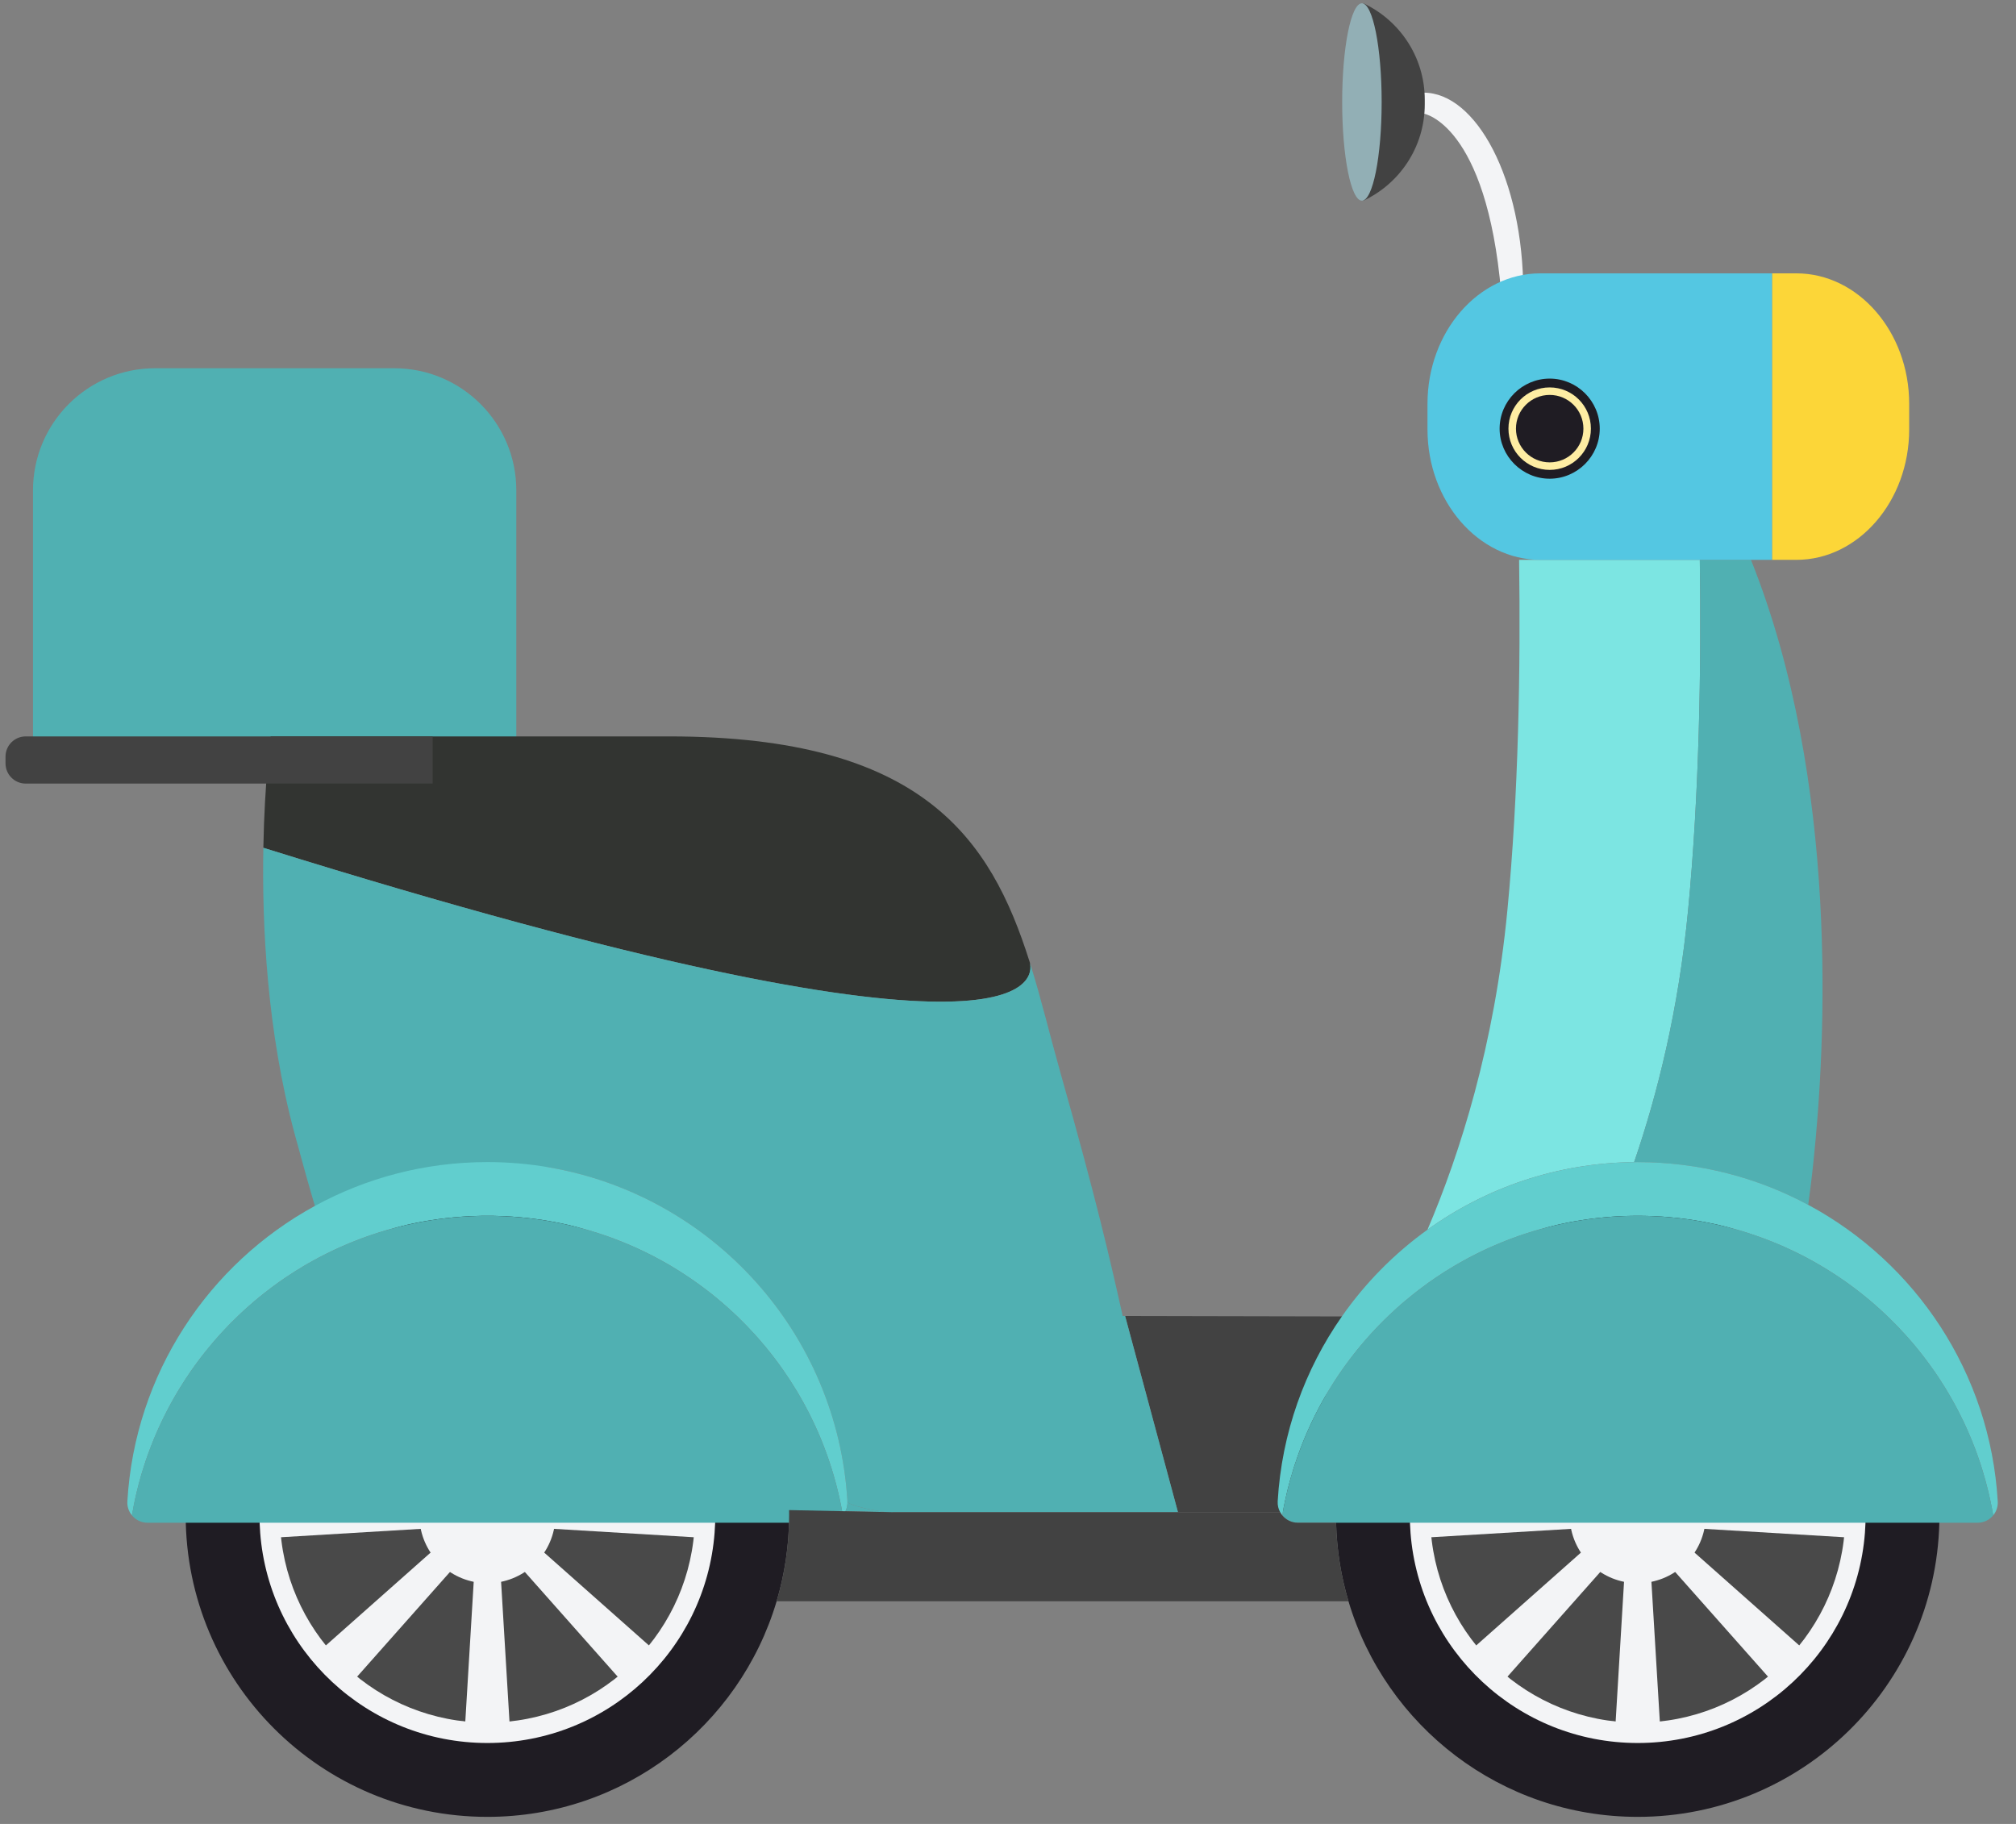 <?xml version="1.0" encoding="UTF-8"?>
<svg width="84px" height="76px" viewBox="0 0 84 76" version="1.1" xmlns="http://www.w3.org/2000/svg" xmlns:xlink="http://www.w3.org/1999/xlink">
    <rect x="0" y="0" width="84" height="76" fill="#808080" stroke="none"/>
    <!-- Generator: Sketch 52.6 (67491) - http://www.bohemiancoding.com/sketch -->
    <title>分组 18</title>
    <desc>Created with Sketch.</desc>
    <g id="图示" stroke="none" stroke-width="1" fill="none" fill-rule="evenodd">
        <g id="交通工具" transform="translate(-85, -529)">
            <g id="分组-18" transform="translate(85, 529)">
                <path d="M21.513,20.433 L21.513,30.841 L1.375,30.841 L1.375,20.433 C1.375,17.622 3.653,15.344 6.463,15.344 L16.424,15.344 C19.235,15.344 21.513,17.622 21.513,20.433" id="Fill-852" fill="#50B0B2"></path>
                <path d="M62.548,12.191 C61.937,5.155 59.322,4.734 59.322,4.734 L59.322,3.861 C61.495,3.861 63.47,7.432 63.47,12.191 L62.548,12.191 Z" id="Fill-853" fill="#F3F4F6"></path>
                <path d="M56.807,0.138 L56.807,8.362 C58.317,7.658 59.365,6.125 59.365,4.346 L59.365,4.155 C59.365,2.376 58.317,0.843 56.807,0.138" id="Fill-854" fill="#424242"></path>
                <path d="M10.973,35.326 C43.193,45.38 43.072,40.775 42.913,40.117 L42.913,40.114 C42.908,40.097 42.901,40.08 42.896,40.062 C42.892,40.05 42.89,40.043 42.89,40.043 C41.278,34.966 38.471,30.685 27.877,30.685 L11.278,30.685 C11.278,30.685 11.024,32.535 10.973,35.326" id="Fill-855" fill="#323431"></path>
                <path d="M18.028,32.651 L1.071,32.651 C0.607,32.651 0.23,32.274 0.23,31.81 L0.23,31.526 C0.23,31.061 0.607,30.685 1.071,30.685 L18.028,30.685 L18.028,32.651 Z" id="Fill-856" fill="#424242"></path>
                <path d="M59.479,51.239 C61.907,49.493 64.877,48.454 68.089,48.424 C69.063,45.585 69.941,42.065 70.336,37.939 C70.804,33.084 70.889,27.837 70.825,23.328 L63.296,23.328 C63.359,27.837 63.274,33.084 62.807,37.939 C62.267,43.56 60.835,48.06 59.479,51.239" id="Fill-857" fill="#7CE5E2"></path>
                <path d="M68.089,48.424 C68.138,48.423 68.189,48.423 68.238,48.423 C69.539,48.423 70.802,48.588 72.005,48.898 C73.179,49.201 74.298,49.642 75.342,50.203 C75.401,49.775 75.48,49.172 75.558,48.424 C76.074,43.568 76.66,32.59 72.957,23.328 L70.826,23.328 C70.889,27.837 70.804,33.084 70.336,37.939 C69.941,42.065 69.064,45.585 68.089,48.424" id="Fill-858" fill="#50B0B2"></path>
                <path d="M46.879,54.835 L49.082,63.012 L54.326,63.012 L54.326,62.875 C54.326,62.875 54.299,61.461 54.8,59.546 C54.918,59.099 55.063,58.625 55.245,58.135 C55.637,57.076 56.198,55.943 56.999,54.856 L55.912,54.854 L54.525,54.851 L46.879,54.835 Z" id="Fill-859" fill="#424242"></path>
                <path d="M11.12,63.18 C11.119,63.249 11.115,63.316 11.115,63.385 C11.115,69.125 15.773,73.781 21.511,73.781 C27.253,73.781 31.911,69.125 31.911,63.385 C31.911,63.316 31.907,63.249 31.906,63.18 L25.636,63.18 C25.639,63.244 25.641,63.307 25.641,63.371 C25.641,65.634 23.752,67.523 21.49,67.523 C19.227,67.523 17.338,65.634 17.338,63.371 C17.338,63.307 17.34,63.244 17.343,63.18 L11.12,63.18 Z" id="Fill-860" fill="#424242"></path>
                <path d="M55.666,63.134 C55.666,63.175 55.666,63.216 55.668,63.257 C55.668,63.321 55.669,63.386 55.67,63.45 C55.698,64.584 55.876,65.682 56.187,66.723 C57.731,71.918 62.543,75.706 68.238,75.706 C75.076,75.706 80.638,70.247 80.806,63.45 C80.809,63.345 80.81,63.239 80.81,63.134 C80.81,57.505 77.11,52.74 72.009,51.138 C72.006,51.136 72.004,51.136 72.001,51.135 C70.813,50.763 69.549,50.562 68.238,50.562 C66.924,50.562 65.655,50.765 64.464,51.14 C64.46,51.14 64.456,51.141 64.453,51.143 C59.359,52.749 55.666,57.511 55.666,63.134" id="Fill-861" fill="#1F1C23"></path>
                <path d="M68.238,53.64 C73.482,53.64 77.733,57.891 77.733,63.135 C77.733,63.377 77.724,63.618 77.706,63.856 L77.706,63.865 C77.332,68.766 73.237,72.628 68.238,72.628 C63.241,72.628 59.145,68.766 58.771,63.865 L58.771,63.856 C58.752,63.618 58.744,63.377 58.744,63.135 C58.744,57.891 62.996,53.64 68.238,53.64" id="Fill-862" fill="#F3F4F6"></path>
                <path d="M68.238,54.488 C73.014,54.488 76.885,58.359 76.885,63.134 C76.885,63.355 76.877,63.575 76.86,63.792 L76.86,63.8 C76.52,68.263 72.791,71.78 68.238,71.78 C63.688,71.78 59.957,68.263 59.617,63.8 L59.617,63.792 C59.599,63.575 59.592,63.355 59.592,63.134 C59.592,58.359 63.464,54.488 68.238,54.488" id="Fill-863" fill="#494949"></path>
                <path d="M68.238,60.299 C69.804,60.299 71.073,61.569 71.073,63.134 C71.073,63.207 71.071,63.279 71.065,63.35 L71.065,63.353 C70.954,64.816 69.731,65.969 68.238,65.969 C66.746,65.969 65.523,64.816 65.412,63.353 L65.412,63.35 C65.406,63.279 65.403,63.207 65.403,63.134 C65.403,61.569 66.673,60.299 68.238,60.299" id="Fill-864" fill="#F3F4F6"></path>
                <polygon id="Fill-865" fill="#F3F4F6" points="67.835 63.134 68.642 63.134 69.181 54.176 67.297 54.176"></polygon>
                <polygon id="Fill-866" fill="#F3F4F6" points="67.953 62.849 68.524 63.42 75.239 57.466 73.907 56.134"></polygon>
                <polygon id="Fill-867" fill="#F3F4F6" points="68.239 62.73 68.239 63.538 77.197 64.076 77.197 62.192"></polygon>
                <polygon id="Fill-868" fill="#F3F4F6" points="68.524 62.849 67.953 63.42 73.907 70.134 75.239 68.802"></polygon>
                <polygon id="Fill-869" fill="#F3F4F6" points="68.642 63.134 67.835 63.134 67.297 72.092 69.181 72.092"></polygon>
                <polygon id="Fill-870" fill="#F3F4F6" points="68.524 63.42 67.953 62.849 61.239 68.802 62.571 70.134"></polygon>
                <polygon id="Fill-871" fill="#F3F4F6" points="68.239 63.538 68.239 62.73 59.281 62.192 59.281 64.076"></polygon>
                <polygon id="Fill-872" fill="#F3F4F6" points="67.953 63.42 68.524 62.849 62.571 56.134 61.239 57.466"></polygon>
                <path d="M53.237,62.558 C53.228,62.722 53.266,62.878 53.341,63.012 C53.365,63.057 53.394,63.101 53.427,63.142 C53.434,63.099 53.442,63.055 53.451,63.012 C53.462,62.943 53.473,62.876 53.487,62.811 C53.504,62.721 53.523,62.632 53.542,62.543 C53.557,62.471 53.572,62.4 53.59,62.329 C53.595,62.303 53.6,62.277 53.607,62.252 C53.62,62.191 53.635,62.132 53.65,62.072 C53.666,62.005 53.683,61.938 53.701,61.873 C53.705,61.854 53.71,61.834 53.716,61.815 C53.738,61.731 53.76,61.646 53.786,61.564 C53.875,61.245 53.976,60.929 54.089,60.619 C54.114,60.546 54.142,60.472 54.17,60.399 C54.177,60.376 54.185,60.355 54.194,60.333 C54.223,60.256 54.253,60.18 54.284,60.104 C54.289,60.089 54.295,60.075 54.301,60.062 C54.327,59.998 54.352,59.936 54.378,59.874 C54.39,59.844 54.404,59.812 54.418,59.782 C54.449,59.706 54.482,59.632 54.516,59.557 C54.554,59.47 54.595,59.384 54.635,59.298 C54.716,59.126 54.799,58.955 54.887,58.787 C55,58.567 55.119,58.35 55.245,58.135 C55.271,58.09 55.299,58.043 55.326,57.997 C55.366,57.932 55.405,57.866 55.445,57.802 C55.488,57.731 55.532,57.662 55.575,57.593 C55.785,57.266 56.008,56.946 56.243,56.636 C56.298,56.562 56.357,56.487 56.415,56.414 C56.463,56.352 56.512,56.29 56.561,56.229 C56.604,56.176 56.647,56.123 56.692,56.071 C56.742,56.01 56.793,55.951 56.843,55.892 C56.879,55.85 56.915,55.808 56.951,55.768 C56.954,55.763 56.959,55.758 56.963,55.754 C57.023,55.687 57.082,55.62 57.143,55.554 C57.269,55.415 57.398,55.28 57.53,55.146 C57.575,55.1 57.621,55.054 57.667,55.008 C57.679,54.997 57.69,54.985 57.703,54.974 C57.752,54.925 57.801,54.877 57.852,54.829 C57.961,54.724 58.072,54.621 58.184,54.52 C58.237,54.472 58.292,54.424 58.346,54.376 C58.352,54.37 58.359,54.365 58.366,54.358 L58.526,54.222 C58.641,54.123 58.758,54.029 58.876,53.934 C58.958,53.868 59.04,53.804 59.125,53.74 C59.254,53.64 59.385,53.543 59.518,53.448 C59.616,53.379 59.715,53.309 59.816,53.241 C59.905,53.181 59.993,53.122 60.084,53.064 C60.138,53.029 60.193,52.993 60.248,52.959 C60.299,52.926 60.35,52.895 60.401,52.866 C60.451,52.833 60.501,52.804 60.55,52.775 C60.59,52.751 60.63,52.727 60.671,52.704 C60.734,52.666 60.798,52.629 60.863,52.593 C61.073,52.474 61.285,52.361 61.501,52.253 C61.584,52.211 61.668,52.169 61.753,52.129 C61.754,52.129 61.755,52.127 61.756,52.127 C61.847,52.083 61.94,52.04 62.033,51.998 C62.046,51.992 62.06,51.986 62.072,51.981 C62.137,51.952 62.203,51.923 62.268,51.895 C62.371,51.849 62.473,51.806 62.577,51.765 C62.637,51.739 62.699,51.715 62.76,51.691 C62.856,51.653 62.953,51.617 63.051,51.581 C63.12,51.555 63.19,51.531 63.259,51.505 C63.344,51.476 63.427,51.447 63.512,51.42 C63.556,51.406 63.601,51.39 63.644,51.378 C63.803,51.325 63.963,51.277 64.125,51.232 C64.234,51.2 64.343,51.17 64.453,51.143 C64.456,51.141 64.46,51.14 64.464,51.14 C64.538,51.12 64.614,51.101 64.69,51.083 C64.765,51.066 64.841,51.048 64.915,51.03 C64.994,51.012 65.071,50.995 65.149,50.98 C65.198,50.97 65.249,50.958 65.299,50.949 C65.345,50.939 65.392,50.93 65.438,50.921 C65.486,50.913 65.534,50.904 65.584,50.895 C65.69,50.876 65.797,50.858 65.904,50.842 C65.997,50.827 66.091,50.813 66.184,50.8 C66.295,50.785 66.408,50.771 66.522,50.758 C66.63,50.746 66.74,50.734 66.849,50.724 C66.863,50.723 66.878,50.722 66.892,50.72 C66.996,50.712 67.098,50.703 67.202,50.696 C67.285,50.69 67.369,50.685 67.452,50.681 C67.471,50.68 67.49,50.679 67.509,50.679 C67.559,50.676 67.61,50.674 67.661,50.672 C67.712,50.67 67.764,50.669 67.817,50.667 C67.872,50.665 67.926,50.664 67.98,50.664 C68.066,50.662 68.152,50.661 68.238,50.661 C68.324,50.661 68.41,50.662 68.496,50.664 C68.55,50.664 68.605,50.665 68.659,50.667 C68.711,50.669 68.762,50.67 68.813,50.672 C68.864,50.674 68.916,50.676 68.966,50.679 L69.038,50.683 C69.118,50.686 69.196,50.691 69.275,50.696 C69.368,50.703 69.46,50.71 69.553,50.718 C69.582,50.72 69.61,50.723 69.637,50.726 C69.732,50.734 69.828,50.743 69.923,50.755 C69.933,50.756 69.945,50.757 69.955,50.758 C70.063,50.77 70.172,50.784 70.28,50.799 C70.288,50.8 70.296,50.8 70.304,50.801 C70.378,50.812 70.453,50.823 70.527,50.834 C70.64,50.852 70.751,50.87 70.862,50.89 C70.919,50.899 70.975,50.91 71.03,50.92 C71.108,50.934 71.183,50.949 71.259,50.966 C71.396,50.992 71.532,51.023 71.666,51.054 C71.739,51.071 71.814,51.088 71.887,51.107 C71.916,51.114 71.945,51.121 71.973,51.129 C71.982,51.131 71.992,51.134 72.001,51.135 C72.004,51.136 72.006,51.136 72.009,51.138 C72.201,51.187 72.39,51.24 72.58,51.298 C72.672,51.325 72.763,51.354 72.854,51.384 C72.885,51.393 72.914,51.402 72.943,51.413 C73.033,51.441 73.121,51.471 73.208,51.503 C73.307,51.536 73.405,51.571 73.503,51.609 C73.738,51.696 73.969,51.79 74.198,51.888 C74.275,51.921 74.351,51.955 74.427,51.991 C74.428,51.99 74.428,51.991 74.429,51.991 C74.528,52.035 74.626,52.081 74.724,52.129 C74.822,52.174 74.92,52.223 75.017,52.273 C75.188,52.359 75.357,52.447 75.523,52.541 C75.555,52.558 75.587,52.577 75.619,52.595 C75.705,52.642 75.789,52.691 75.873,52.742 C75.966,52.796 76.059,52.852 76.151,52.91 C76.243,52.965 76.334,53.024 76.424,53.083 C76.525,53.149 76.625,53.216 76.723,53.283 C76.803,53.337 76.881,53.393 76.96,53.448 C77.047,53.51 77.134,53.573 77.22,53.639 C77.292,53.692 77.366,53.746 77.436,53.804 C77.484,53.84 77.531,53.877 77.578,53.915 C77.664,53.982 77.749,54.051 77.832,54.121 C77.881,54.161 77.931,54.202 77.979,54.243 C78.484,54.674 78.961,55.138 79.404,55.631 C79.441,55.672 79.478,55.712 79.513,55.753 C79.555,55.799 79.597,55.847 79.637,55.895 C79.753,56.029 79.867,56.166 79.977,56.305 C80.026,56.366 80.073,56.426 80.12,56.487 C80.131,56.5 80.14,56.511 80.149,56.524 C80.193,56.58 80.236,56.637 80.279,56.696 C80.351,56.79 80.422,56.886 80.489,56.984 C80.532,57.042 80.574,57.101 80.614,57.161 C80.716,57.307 80.815,57.456 80.91,57.607 C80.95,57.669 80.989,57.733 81.03,57.796 C81.043,57.815 81.054,57.836 81.065,57.854 C81.107,57.923 81.149,57.992 81.19,58.063 C81.236,58.139 81.28,58.217 81.324,58.295 C81.369,58.373 81.412,58.451 81.455,58.529 C81.539,58.686 81.623,58.846 81.702,59.006 C81.741,59.087 81.781,59.168 81.82,59.249 C81.858,59.33 81.896,59.411 81.934,59.493 C81.97,59.575 82.007,59.657 82.042,59.74 C82.114,59.905 82.183,60.072 82.248,60.241 C82.264,60.28 82.279,60.321 82.294,60.36 C82.317,60.422 82.341,60.484 82.363,60.546 C82.392,60.627 82.422,60.707 82.449,60.79 C82.468,60.846 82.489,60.905 82.508,60.963 C82.52,60.998 82.532,61.034 82.542,61.069 C82.563,61.135 82.585,61.202 82.605,61.269 C82.69,61.543 82.767,61.82 82.834,62.099 C82.853,62.175 82.872,62.251 82.888,62.327 C82.889,62.327 82.889,62.328 82.888,62.329 C82.907,62.406 82.923,62.485 82.94,62.563 C82.982,62.755 83.018,62.947 83.051,63.142 C83.18,62.984 83.253,62.779 83.239,62.558 C82.927,57.205 79.813,52.606 75.342,50.204 C73.227,49.067 70.808,48.423 68.238,48.423 C64.969,48.423 61.945,49.467 59.479,51.239 C58.095,52.234 56.887,53.457 55.912,54.854 C54.368,57.061 53.404,59.703 53.237,62.558" id="Fill-873" fill="#61CECE"></path>
                <path d="M53.427,63.142 C53.58,63.329 53.812,63.45 54.075,63.45 L82.403,63.45 C82.664,63.45 82.897,63.329 83.051,63.142 C83.018,62.947 82.981,62.755 82.94,62.563 C82.923,62.484 82.907,62.406 82.888,62.329 C82.889,62.328 82.889,62.327 82.888,62.327 C82.872,62.251 82.852,62.175 82.834,62.099 C82.767,61.82 82.689,61.543 82.605,61.269 C82.585,61.202 82.563,61.135 82.542,61.069 C82.531,61.033 82.52,60.998 82.507,60.962 C82.489,60.904 82.468,60.846 82.449,60.789 C82.422,60.707 82.392,60.627 82.363,60.546 C82.341,60.482 82.318,60.42 82.294,60.36 C82.279,60.321 82.264,60.28 82.248,60.241 C82.184,60.073 82.114,59.906 82.042,59.74 C82.007,59.657 81.97,59.575 81.934,59.493 C81.896,59.41 81.858,59.33 81.82,59.249 C81.781,59.168 81.741,59.087 81.702,59.006 C81.624,58.846 81.54,58.686 81.455,58.529 C81.412,58.451 81.369,58.373 81.324,58.294 C81.28,58.217 81.236,58.139 81.19,58.063 C81.149,57.992 81.107,57.923 81.065,57.854 C81.054,57.836 81.043,57.815 81.03,57.796 C80.989,57.733 80.95,57.669 80.91,57.607 C80.815,57.456 80.716,57.307 80.614,57.16 C80.574,57.101 80.532,57.042 80.489,56.983 C80.422,56.886 80.351,56.79 80.279,56.696 C80.236,56.637 80.193,56.58 80.149,56.523 C80.14,56.511 80.131,56.499 80.12,56.487 C80.073,56.426 80.026,56.365 79.977,56.305 C79.867,56.166 79.755,56.029 79.637,55.895 C79.597,55.847 79.555,55.799 79.513,55.752 C79.478,55.711 79.442,55.67 79.404,55.631 C78.961,55.138 78.484,54.674 77.979,54.243 C77.931,54.202 77.881,54.161 77.832,54.121 C77.748,54.051 77.664,53.981 77.578,53.914 C77.531,53.877 77.484,53.84 77.436,53.803 C77.366,53.748 77.293,53.694 77.22,53.639 C77.134,53.575 77.047,53.51 76.96,53.448 C76.881,53.392 76.803,53.337 76.723,53.282 C76.625,53.215 76.525,53.148 76.424,53.083 C76.334,53.025 76.242,52.967 76.151,52.91 C76.059,52.853 75.966,52.796 75.873,52.742 C75.789,52.691 75.705,52.643 75.619,52.595 C75.587,52.577 75.555,52.558 75.523,52.541 C75.356,52.448 75.188,52.358 75.017,52.273 C74.92,52.223 74.822,52.175 74.724,52.129 C74.626,52.082 74.528,52.036 74.429,51.991 C74.428,51.991 74.428,51.989 74.427,51.991 C74.351,51.955 74.274,51.921 74.198,51.888 C73.969,51.79 73.738,51.696 73.503,51.609 C73.405,51.572 73.307,51.537 73.208,51.503 C73.121,51.471 73.032,51.441 72.943,51.413 C72.914,51.402 72.885,51.393 72.854,51.384 C72.763,51.354 72.672,51.326 72.58,51.298 C72.392,51.241 72.201,51.187 72.009,51.138 C71.997,51.135 71.985,51.131 71.973,51.129 C71.945,51.121 71.916,51.114 71.887,51.107 C71.814,51.088 71.741,51.071 71.666,51.054 C71.532,51.023 71.396,50.992 71.259,50.966 C71.183,50.949 71.107,50.934 71.03,50.92 C70.975,50.91 70.919,50.899 70.862,50.89 C70.751,50.87 70.64,50.852 70.527,50.834 C70.453,50.823 70.378,50.812 70.304,50.801 C70.296,50.8 70.288,50.8 70.28,50.799 C70.172,50.784 70.063,50.771 69.955,50.758 C69.945,50.757 69.933,50.756 69.923,50.755 C69.828,50.745 69.733,50.734 69.637,50.725 C69.61,50.723 69.582,50.721 69.553,50.718 C69.46,50.71 69.368,50.703 69.275,50.696 C69.196,50.691 69.118,50.686 69.038,50.682 L68.966,50.679 C68.916,50.676 68.864,50.674 68.813,50.672 C68.763,50.67 68.711,50.669 68.659,50.667 C68.605,50.665 68.55,50.663 68.496,50.663 C68.41,50.662 68.324,50.661 68.238,50.661 C68.152,50.661 68.066,50.662 67.98,50.663 C67.926,50.663 67.872,50.665 67.817,50.667 C67.764,50.669 67.712,50.67 67.66,50.672 C67.61,50.674 67.559,50.676 67.509,50.679 C67.49,50.679 67.471,50.68 67.452,50.681 C67.368,50.685 67.285,50.69 67.202,50.696 C67.098,50.703 66.994,50.712 66.892,50.721 C66.878,50.722 66.863,50.723 66.849,50.724 C66.739,50.734 66.63,50.746 66.522,50.758 C66.408,50.771 66.297,50.785 66.184,50.8 C66.091,50.813 65.997,50.827 65.904,50.842 C65.797,50.858 65.69,50.876 65.584,50.895 C65.534,50.904 65.486,50.913 65.438,50.921 C65.392,50.93 65.345,50.939 65.299,50.949 C65.249,50.958 65.198,50.969 65.149,50.98 C65.071,50.995 64.993,51.013 64.915,51.03 C64.84,51.048 64.765,51.066 64.69,51.083 C64.614,51.101 64.54,51.121 64.464,51.14 C64.46,51.14 64.456,51.141 64.452,51.143 C64.343,51.17 64.234,51.2 64.125,51.232 C63.963,51.277 63.803,51.325 63.643,51.378 C63.601,51.39 63.556,51.406 63.512,51.419 C63.427,51.447 63.344,51.476 63.259,51.505 C63.19,51.529 63.12,51.554 63.051,51.581 C62.953,51.617 62.856,51.653 62.76,51.691 C62.699,51.715 62.637,51.739 62.577,51.764 C62.473,51.806 62.371,51.849 62.268,51.895 C62.203,51.922 62.137,51.95 62.072,51.98 C62.06,51.986 62.046,51.992 62.033,51.998 C61.94,52.04 61.847,52.083 61.756,52.127 C61.755,52.127 61.754,52.129 61.753,52.129 C61.668,52.169 61.584,52.211 61.501,52.252 C61.285,52.361 61.072,52.474 60.863,52.593 C60.798,52.629 60.734,52.666 60.671,52.704 C60.63,52.727 60.59,52.751 60.55,52.775 C60.5,52.803 60.451,52.834 60.401,52.865 C60.35,52.895 60.299,52.926 60.248,52.959 C60.193,52.993 60.138,53.029 60.084,53.064 C59.993,53.122 59.905,53.181 59.816,53.241 C59.715,53.309 59.616,53.379 59.518,53.448 C59.385,53.543 59.254,53.64 59.125,53.74 C59.04,53.803 58.958,53.868 58.876,53.934 C58.758,54.029 58.641,54.123 58.526,54.222 L58.366,54.358 C58.359,54.364 58.352,54.37 58.346,54.376 C58.292,54.424 58.237,54.472 58.184,54.52 C58.072,54.621 57.96,54.724 57.852,54.828 C57.801,54.877 57.752,54.925 57.703,54.974 C57.69,54.985 57.679,54.996 57.667,55.008 C57.621,55.053 57.575,55.1 57.53,55.146 C57.398,55.28 57.269,55.415 57.143,55.554 C57.082,55.62 57.023,55.687 56.963,55.754 C56.959,55.758 56.954,55.763 56.951,55.768 C56.915,55.808 56.879,55.85 56.843,55.892 C56.793,55.951 56.742,56.01 56.692,56.071 C56.647,56.123 56.604,56.176 56.561,56.229 C56.512,56.289 56.463,56.352 56.415,56.413 C56.356,56.487 56.298,56.562 56.243,56.636 C56.008,56.946 55.785,57.266 55.575,57.593 C55.532,57.663 55.488,57.73 55.445,57.801 C55.405,57.866 55.366,57.931 55.326,57.997 C55.299,58.043 55.271,58.09 55.245,58.135 C55.119,58.35 55,58.567 54.886,58.787 C54.798,58.955 54.715,59.126 54.635,59.298 C54.594,59.384 54.554,59.47 54.516,59.557 C54.482,59.632 54.449,59.706 54.418,59.782 C54.404,59.812 54.39,59.844 54.378,59.874 C54.352,59.936 54.327,59.998 54.301,60.062 C54.295,60.075 54.289,60.089 54.284,60.104 C54.253,60.18 54.223,60.256 54.194,60.333 C54.185,60.355 54.177,60.376 54.17,60.399 C54.142,60.472 54.114,60.546 54.089,60.619 C53.976,60.929 53.875,61.245 53.785,61.564 C53.76,61.646 53.738,61.731 53.716,61.815 C53.71,61.834 53.705,61.854 53.701,61.873 C53.683,61.938 53.665,62.005 53.65,62.072 C53.635,62.132 53.62,62.191 53.607,62.252 C53.6,62.277 53.595,62.303 53.59,62.329 C53.572,62.4 53.557,62.471 53.542,62.543 C53.523,62.632 53.504,62.721 53.487,62.811 C53.473,62.878 53.462,62.945 53.451,63.012 C53.442,63.054 53.434,63.099 53.427,63.142" id="Fill-874" fill="#50B0B2"></path>
                <path d="M7.737,63.134 C7.737,70.077 13.365,75.706 20.308,75.706 C26.004,75.706 30.816,71.918 32.359,66.723 C32.698,65.586 32.88,64.38 32.88,63.134 C32.88,63.063 32.88,62.994 32.878,62.923 C32.765,56.077 27.181,50.562 20.308,50.562 C13.365,50.562 7.737,56.191 7.737,63.134" id="Fill-875" fill="#1F1C23"></path>
                <path d="M20.308,53.64 C25.552,53.64 29.803,57.891 29.803,63.135 C29.803,63.377 29.794,63.618 29.775,63.856 L29.775,63.865 C29.402,68.766 25.307,72.628 20.308,72.628 C15.311,72.628 11.214,68.766 10.841,63.865 L10.841,63.856 C10.822,63.618 10.813,63.377 10.813,63.135 C10.813,57.891 15.065,53.64 20.308,53.64" id="Fill-876" fill="#F3F4F6"></path>
                <path d="M20.308,54.488 C25.084,54.488 28.955,58.359 28.955,63.134 C28.955,63.355 28.947,63.575 28.93,63.792 L28.93,63.8 C28.59,68.263 24.86,71.78 20.308,71.78 C15.757,71.78 12.026,68.263 11.686,63.8 L11.686,63.792 C11.669,63.575 11.661,63.355 11.661,63.134 C11.661,58.359 15.534,54.488 20.308,54.488" id="Fill-877" fill="#494949"></path>
                <path d="M20.308,60.299 C21.874,60.299 23.143,61.569 23.143,63.134 C23.143,63.207 23.14,63.279 23.135,63.35 L23.135,63.353 C23.023,64.816 21.801,65.969 20.308,65.969 C18.816,65.969 17.593,64.816 17.481,63.353 L17.481,63.35 C17.476,63.279 17.473,63.207 17.473,63.134 C17.473,61.569 18.743,60.299 20.308,60.299" id="Fill-878" fill="#F3F4F6"></path>
                <polygon id="Fill-879" fill="#F3F4F6" points="19.905 63.134 20.712 63.134 21.25 54.176 19.366 54.176"></polygon>
                <polygon id="Fill-880" fill="#F3F4F6" points="20.023 62.849 20.594 63.42 27.308 57.466 25.976 56.134"></polygon>
                <polygon id="Fill-881" fill="#F3F4F6" points="20.308 62.73 20.308 63.538 29.266 64.076 29.266 62.192"></polygon>
                <polygon id="Fill-882" fill="#F3F4F6" points="20.594 62.849 20.023 63.42 25.976 70.134 27.309 68.802"></polygon>
                <polygon id="Fill-883" fill="#F3F4F6" points="20.712 63.134 19.905 63.134 19.366 72.092 21.25 72.092"></polygon>
                <polygon id="Fill-884" fill="#F3F4F6" points="20.594 63.42 20.023 62.849 13.308 68.802 14.64 70.134"></polygon>
                <polygon id="Fill-885" fill="#F3F4F6" points="20.308 63.538 20.308 62.73 11.35 62.192 11.35 64.076"></polygon>
                <polygon id="Fill-886" fill="#F3F4F6" points="20.023 63.42 20.594 62.849 14.64 56.134 13.308 57.466"></polygon>
                <path d="M12.286,47.281 C12.647,48.617 12.903,49.52 13.121,50.249 C13.259,50.712 13.383,51.105 13.509,51.497 C13.651,51.392 16.932,48.55 22.874,48.641 L22.876,48.641 C29.667,49.809 34.899,55.535 35.31,62.558 C35.32,62.722 36.37,62.94 36.907,63.005 C37.093,63.028 37.217,63.033 37.216,63.012 L49.082,63.012 L46.879,54.835 L46.779,54.835 C46.247,52.453 45.683,49.986 44.185,44.7 C43.751,43.163 43.383,41.607 42.913,40.117 C43.072,40.775 43.193,45.38 10.973,35.326 C10.913,38.532 11.12,42.978 12.286,47.281" id="Fill-887" fill="#50B0B2"></path>
                <path d="M5.497,63.142 C5.516,63.031 5.536,62.921 5.558,62.811 C5.578,62.703 5.599,62.596 5.623,62.488 C5.625,62.483 5.626,62.477 5.627,62.471 C5.65,62.366 5.674,62.261 5.699,62.157 C5.724,62.05 5.751,61.944 5.779,61.839 C5.808,61.73 5.838,61.621 5.869,61.514 C5.899,61.407 5.93,61.301 5.965,61.197 C5.99,61.112 6.018,61.027 6.046,60.944 C6.062,60.892 6.08,60.84 6.097,60.789 C6.159,60.612 6.222,60.437 6.291,60.263 C6.33,60.16 6.37,60.059 6.412,59.958 C6.447,59.873 6.483,59.788 6.52,59.704 C6.549,59.636 6.579,59.567 6.61,59.5 C6.637,59.44 6.665,59.379 6.694,59.318 C6.723,59.256 6.752,59.194 6.782,59.132 C6.842,59.01 6.902,58.888 6.966,58.767 C7.015,58.672 7.064,58.579 7.116,58.485 C7.168,58.389 7.221,58.296 7.275,58.202 C7.317,58.129 7.36,58.055 7.404,57.982 C7.432,57.934 7.461,57.886 7.492,57.838 C7.632,57.609 7.778,57.384 7.931,57.163 C7.969,57.106 8.009,57.05 8.048,56.996 C8.111,56.907 8.177,56.818 8.242,56.73 C8.292,56.663 8.341,56.598 8.39,56.532 C8.405,56.513 8.419,56.496 8.435,56.477 C8.528,56.355 8.624,56.235 8.724,56.117 C8.783,56.043 8.845,55.97 8.908,55.897 C8.96,55.836 9.015,55.775 9.068,55.715 C9.077,55.704 9.087,55.693 9.097,55.681 C9.151,55.621 9.207,55.56 9.262,55.5 C9.339,55.415 9.419,55.331 9.5,55.248 C9.543,55.204 9.586,55.158 9.63,55.114 C9.755,54.989 9.882,54.865 10.012,54.742 C10.063,54.696 10.113,54.649 10.164,54.602 C10.189,54.578 10.214,54.555 10.239,54.533 C10.295,54.483 10.349,54.434 10.406,54.385 C10.475,54.323 10.544,54.263 10.615,54.204 C10.749,54.092 10.883,53.981 11.021,53.874 C11.09,53.819 11.161,53.764 11.232,53.711 C11.299,53.659 11.367,53.609 11.435,53.559 C11.442,53.553 11.449,53.548 11.455,53.544 C11.524,53.494 11.593,53.444 11.663,53.395 C11.735,53.344 11.808,53.294 11.881,53.243 C12.151,53.062 12.426,52.887 12.708,52.721 L12.86,52.634 C12.913,52.603 12.967,52.572 13.022,52.543 C13.212,52.436 13.407,52.333 13.603,52.237 C13.669,52.203 13.734,52.172 13.801,52.139 C13.881,52.101 13.961,52.063 14.04,52.028 C14.101,51.998 14.163,51.971 14.225,51.944 C14.471,51.834 14.722,51.731 14.974,51.636 C15.029,51.615 15.082,51.595 15.136,51.575 C15.193,51.554 15.25,51.533 15.308,51.514 C15.375,51.489 15.442,51.466 15.509,51.445 C15.587,51.418 15.666,51.392 15.744,51.368 C16.003,51.284 16.268,51.208 16.533,51.14 C16.609,51.121 16.683,51.101 16.759,51.083 C16.83,51.066 16.901,51.049 16.972,51.033 C17.151,50.992 17.33,50.954 17.513,50.921 C17.558,50.913 17.604,50.904 17.649,50.896 C17.75,50.877 17.85,50.861 17.951,50.844 C18.052,50.828 18.153,50.814 18.255,50.8 C18.366,50.785 18.478,50.771 18.592,50.758 C18.701,50.746 18.809,50.734 18.919,50.724 C18.933,50.723 18.948,50.722 18.962,50.721 C19.065,50.712 19.168,50.703 19.272,50.696 C19.355,50.69 19.439,50.685 19.522,50.681 C19.541,50.68 19.56,50.679 19.579,50.679 C19.63,50.676 19.68,50.674 19.731,50.672 C19.783,50.67 19.835,50.669 19.888,50.667 C19.942,50.665 19.996,50.663 20.051,50.663 C20.137,50.662 20.223,50.661 20.309,50.661 C20.394,50.661 20.48,50.662 20.566,50.663 C20.621,50.663 20.675,50.665 20.729,50.667 C20.783,50.669 20.834,50.67 20.886,50.672 C20.937,50.674 20.987,50.676 21.038,50.679 C21.057,50.679 21.076,50.68 21.095,50.681 C21.178,50.685 21.262,50.69 21.345,50.696 C21.449,50.703 21.552,50.712 21.655,50.721 C21.669,50.722 21.684,50.723 21.698,50.724 C21.808,50.734 21.916,50.746 22.025,50.758 C22.139,50.771 22.251,50.785 22.363,50.8 C22.464,50.814 22.565,50.828 22.666,50.844 C22.767,50.861 22.867,50.877 22.968,50.896 C23.014,50.904 23.059,50.913 23.105,50.921 C23.286,50.954 23.466,50.992 23.645,51.033 C23.716,51.049 23.787,51.066 23.858,51.083 C23.934,51.101 24.008,51.121 24.084,51.14 C24.35,51.208 24.612,51.284 24.873,51.368 C24.951,51.392 25.03,51.418 25.108,51.445 C25.175,51.466 25.242,51.489 25.309,51.514 C25.367,51.533 25.424,51.554 25.481,51.575 C25.535,51.595 25.588,51.615 25.643,51.636 C25.812,51.699 25.979,51.766 26.144,51.837 C26.218,51.867 26.29,51.898 26.362,51.93 C26.422,51.956 26.482,51.983 26.543,52.012 C26.615,52.044 26.687,52.077 26.757,52.111 C26.776,52.12 26.794,52.129 26.813,52.138 C26.905,52.181 26.996,52.227 27.086,52.273 C27.099,52.278 27.11,52.284 27.122,52.29 C27.207,52.333 27.291,52.378 27.376,52.423 C27.449,52.462 27.522,52.502 27.596,52.543 C27.65,52.572 27.704,52.603 27.757,52.634 C27.808,52.663 27.858,52.692 27.909,52.721 C27.932,52.735 27.956,52.749 27.98,52.764 C28.061,52.811 28.14,52.861 28.22,52.91 C28.293,52.955 28.367,53.001 28.44,53.049 C28.701,53.217 28.957,53.392 29.206,53.577 C29.26,53.616 29.313,53.655 29.366,53.697 C29.699,53.947 30.02,54.213 30.33,54.49 C30.393,54.545 30.455,54.602 30.515,54.659 C30.57,54.708 30.623,54.759 30.676,54.809 C30.716,54.849 30.757,54.888 30.797,54.927 C31.027,55.151 31.25,55.382 31.463,55.62 C31.515,55.675 31.566,55.732 31.616,55.79 C31.784,55.983 31.947,56.178 32.105,56.378 C32.157,56.443 32.208,56.51 32.258,56.575 C32.327,56.664 32.394,56.754 32.458,56.843 C32.514,56.918 32.568,56.994 32.621,57.071 C32.826,57.363 33.021,57.663 33.204,57.968 C33.239,58.028 33.275,58.086 33.308,58.145 C33.348,58.213 33.387,58.282 33.425,58.35 C33.459,58.409 33.492,58.47 33.525,58.531 C33.658,58.775 33.783,59.022 33.902,59.274 C33.931,59.333 33.957,59.393 33.985,59.452 C34.066,59.629 34.143,59.809 34.218,59.989 C34.254,60.08 34.291,60.171 34.326,60.263 C34.371,60.376 34.412,60.49 34.453,60.605 C34.487,60.696 34.52,60.788 34.55,60.882 C34.585,60.986 34.62,61.09 34.652,61.197 C34.685,61.301 34.717,61.407 34.747,61.514 C34.814,61.744 34.875,61.977 34.93,62.212 C34.947,62.281 34.963,62.35 34.979,62.421 C34.989,62.464 34.997,62.507 35.006,62.55 C35.037,62.689 35.064,62.828 35.089,62.969 C35.1,63.026 35.11,63.084 35.12,63.142 C35.162,63.09 35.198,63.032 35.228,62.971 C35.288,62.847 35.319,62.706 35.31,62.558 C34.899,55.535 29.667,49.809 22.876,48.641 L22.874,48.641 C22.04,48.497 21.183,48.422 20.309,48.422 C17.705,48.422 15.256,49.084 13.121,50.249 C8.696,52.663 5.618,57.239 5.307,62.558 C5.293,62.779 5.368,62.984 5.497,63.142" id="Fill-888" fill="#61CECE"></path>
                <path d="M5.496,63.142 C5.65,63.329 5.882,63.45 6.144,63.45 L34.472,63.45 C34.734,63.45 34.967,63.329 35.12,63.142 C33.912,56.055 27.741,50.662 20.308,50.662 C12.877,50.662 6.704,56.055 5.496,63.142" id="Fill-889" fill="#50B0B2"></path>
                <path d="M42.913,40.114 C42.906,40.092 42.901,40.074 42.896,40.062" id="Fill-890" fill="#323431"></path>
                <path d="M55.924,4.25 C55.924,1.98 56.292,0.138 56.746,0.138 C57.201,0.138 57.569,1.98 57.569,4.25 C57.569,6.521 57.201,8.362 56.746,8.362 C56.292,8.362 55.924,6.521 55.924,4.25" id="Fill-891" fill="#92AFB5"></path>
                <path d="M73.833,11.39 L73.833,23.328 L74.848,23.328 C77.433,23.328 79.549,20.884 79.549,17.896 L79.549,16.822 C79.549,13.834 77.433,11.39 74.848,11.39 L73.833,11.39 Z" id="Fill-892" fill="#FCD638"></path>
                <path d="M59.479,16.822 L59.479,17.896 C59.479,20.884 61.595,23.328 64.181,23.328 L73.833,23.328 L73.833,11.39 L64.181,11.39 C61.595,11.39 59.479,13.834 59.479,16.822" id="Fill-893" fill="#54C7E2"></path>
                <path d="M64.57,19.947 C65.717,19.947 66.656,19.008 66.656,17.861 C66.656,16.714 65.717,15.776 64.57,15.776 C63.423,15.776 62.484,16.714 62.484,17.861 C62.484,19.008 63.423,19.947 64.57,19.947" id="Fill-894" fill="#1F1C23"></path>
                <path d="M62.852,17.861 C62.852,18.81 63.621,19.58 64.57,19.58 C65.519,19.58 66.288,18.81 66.288,17.861 C66.288,16.912 65.519,16.143 64.57,16.143 C63.621,16.143 62.852,16.912 62.852,17.861" id="Fill-895" fill="#FEEDA3"></path>
                <path d="M63.165,17.861 C63.165,18.637 63.794,19.266 64.57,19.266 C65.346,19.266 65.975,18.637 65.975,17.861 C65.975,17.085 65.346,16.456 64.57,16.456 C63.794,16.456 63.165,17.085 63.165,17.861" id="Fill-896" fill="#1F1C23"></path>
                <path d="M35.228,62.971 L36.907,63.005 C36.37,62.94 35.32,62.722 35.31,62.558 C35.319,62.706 35.288,62.847 35.228,62.971" id="Fill-897" fill="#50B0B2"></path>
                <path d="M32.875,63.45 C32.879,63.345 32.88,63.24 32.88,63.134 C32.88,63.063 32.88,62.994 32.878,62.923 L35.088,62.969 L35.228,62.971 L36.907,63.005 L37.216,63.012 L53.341,63.012 C53.365,63.057 53.394,63.101 53.427,63.142 C53.58,63.329 53.812,63.45 54.075,63.45 L55.67,63.45 C55.698,64.584 55.876,65.683 56.187,66.723 L32.359,66.723 C32.669,65.683 32.849,64.585 32.875,63.45" id="Fill-898" fill="#424242"></path>
            </g>
        </g>
    </g>
</svg>
